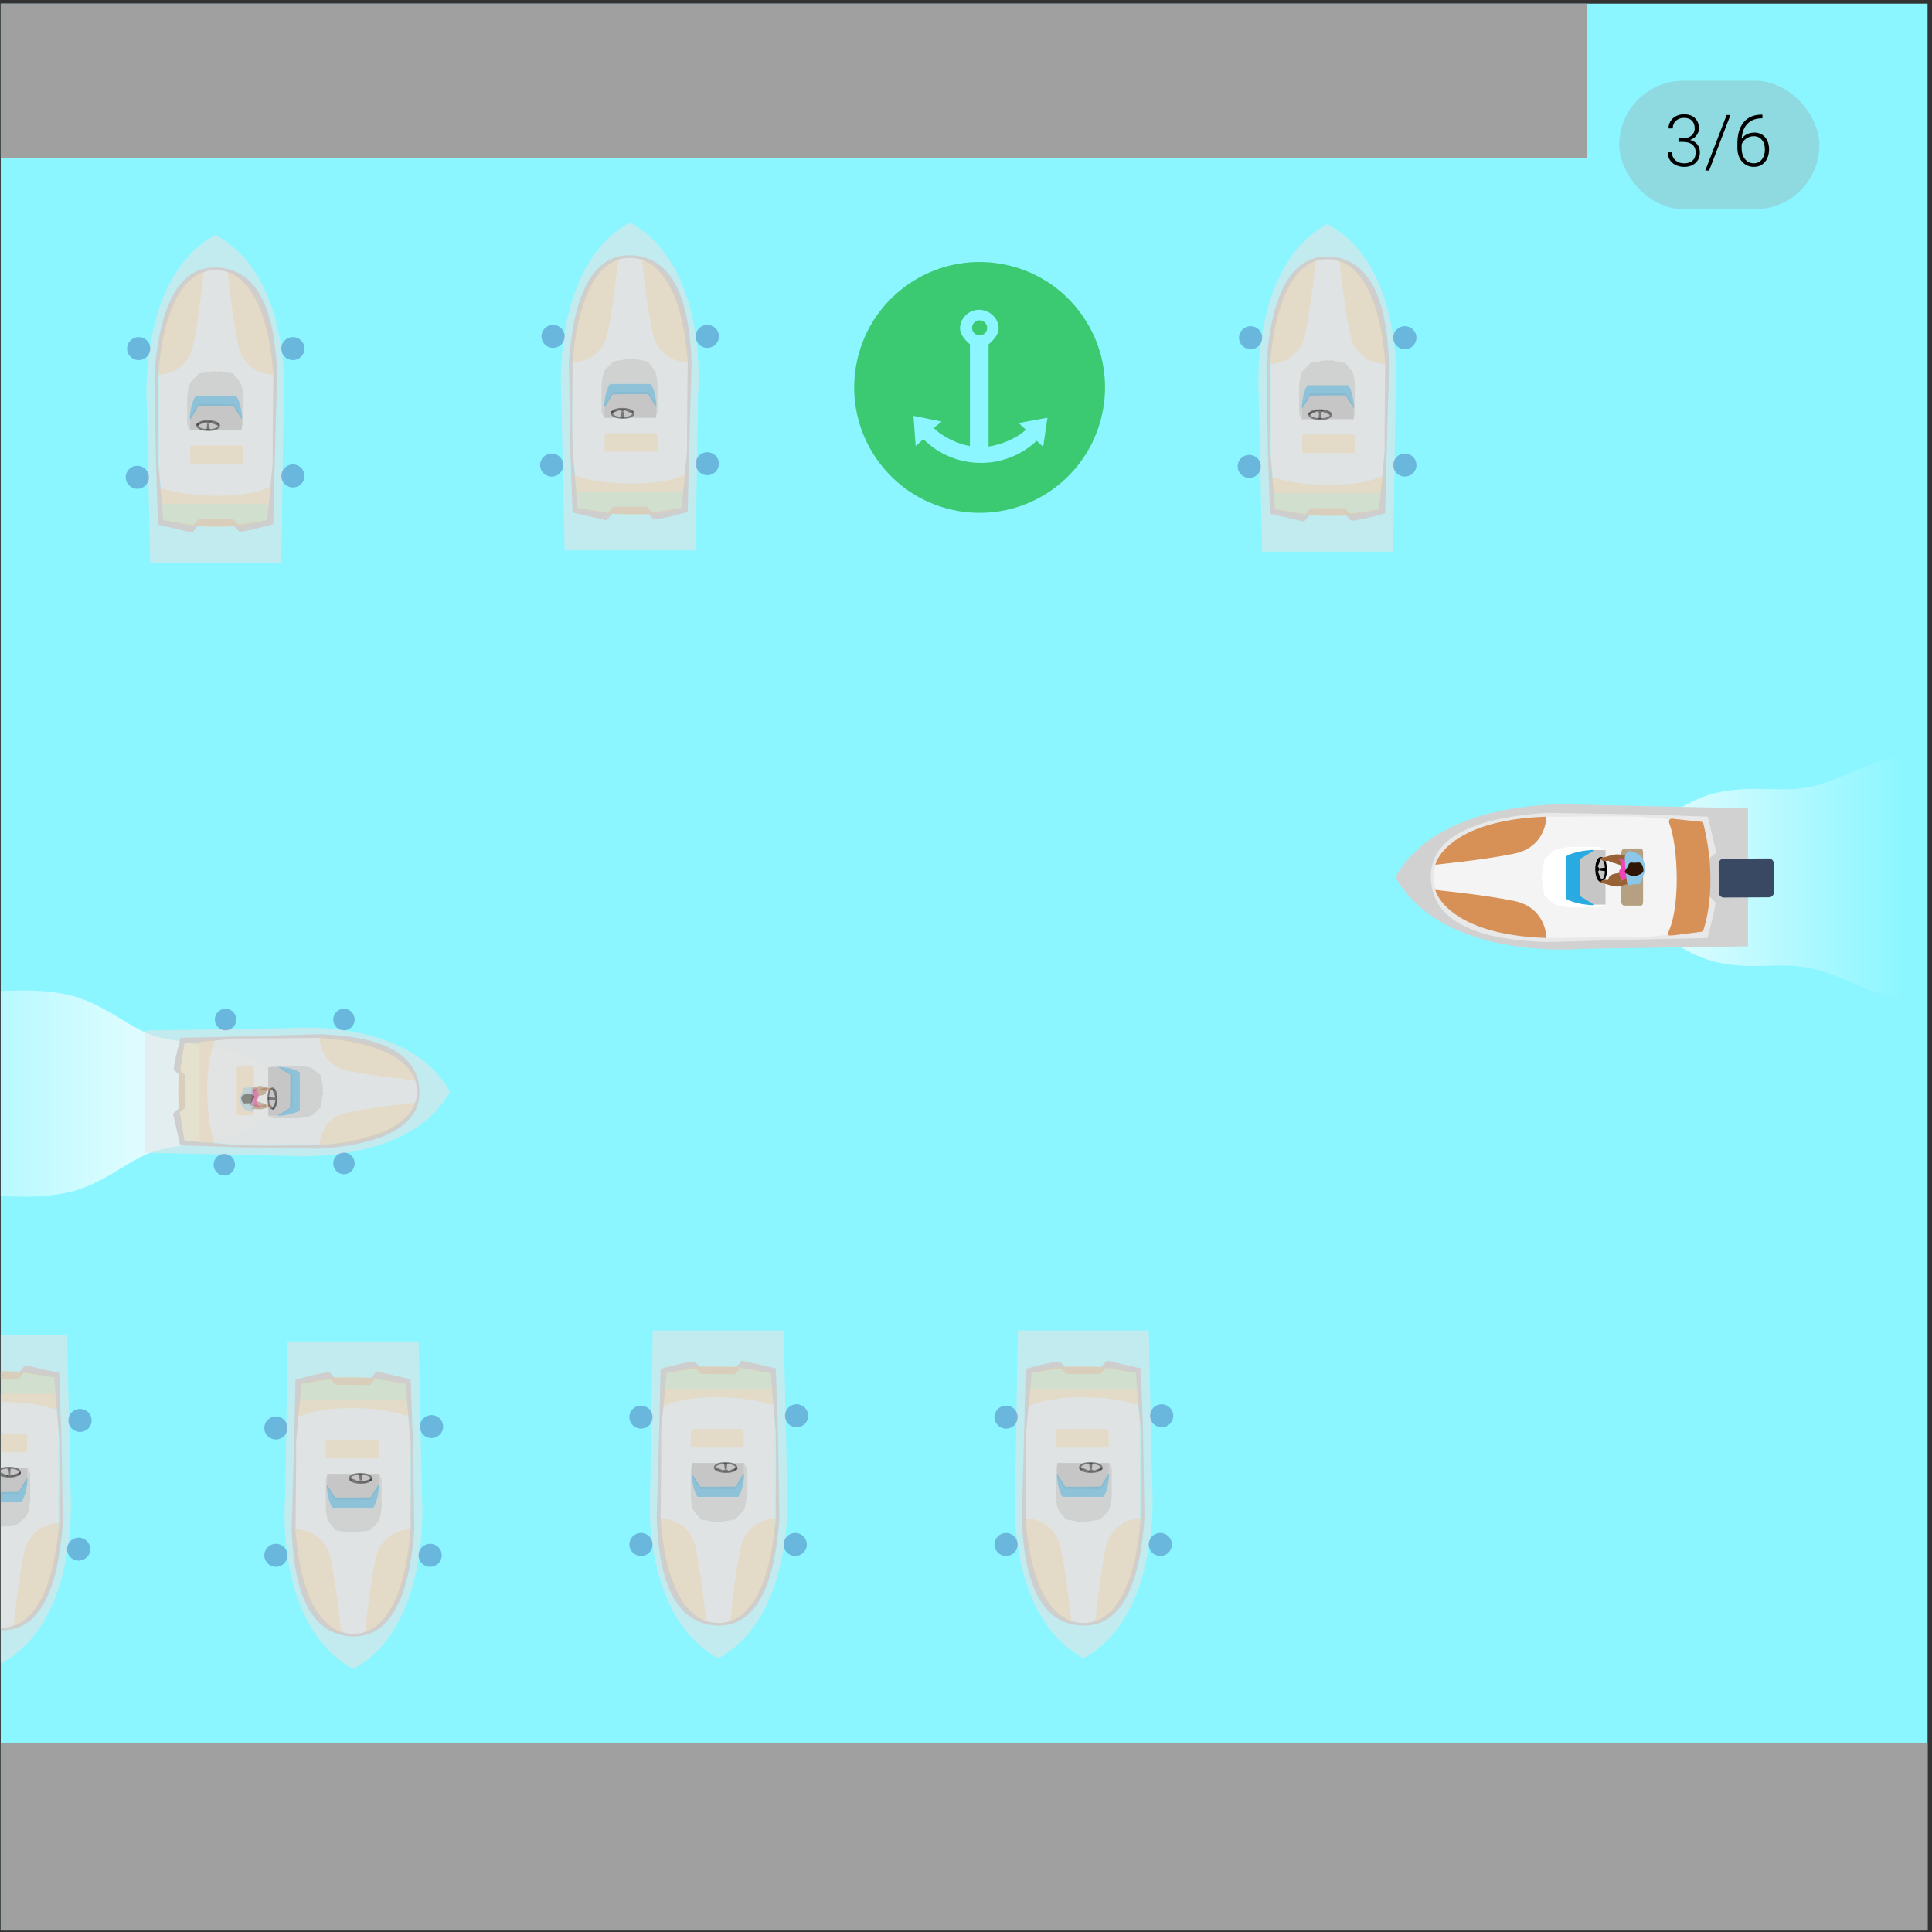<svg width="376" height="376" viewBox="0 0 376 376" fill="none" xmlns="http://www.w3.org/2000/svg">
<rect x="0" y="0" width="376" height="376" fill="#333333" stroke="none"/>
<g clip-path="url(#clip0)">
<path d="M382.871 -14.76H-10.879V380.396H382.871V-14.76Z" fill="#8BF6FF"/>
<path d="M379.824 339.146H-1.738V392.115H379.824V339.146Z" fill="#A0A0A0"/>
<path d="M308.871 -20.854H-0.158V30.709H308.871V-20.854Z" fill="#A0A0A0"/>
<path opacity="0.7" d="M209.974 60.486C201.739 49.813 186.41 47.838 175.737 56.073C165.064 64.309 163.088 79.637 171.323 90.309C179.558 100.982 194.887 102.958 205.56 94.723C216.233 86.487 218.21 71.159 209.974 60.486ZM203.022 86.96C203.001 86.966 202.168 86.164 201.759 85.783C195.513 91.672 185.741 91.492 179.706 85.46C179.207 85.928 178.229 86.825 178.204 86.817L177.783 80.928L183.277 82.049C183.277 82.049 182.157 82.916 181.743 83.315C183.69 85.239 186.593 86.412 188.766 86.823V67.009C188.041 66.385 186.843 65.224 186.843 63.894C186.843 61.903 188.558 60.29 190.547 60.29C192.537 60.29 194.349 61.903 194.349 63.894C194.349 65.237 193.113 66.407 192.389 67.026V86.899C194.562 86.591 197.62 85.506 199.656 83.634C199.156 83.153 198.247 82.334 198.247 82.334L203.854 81.295L203.022 86.96Z" fill="#1AB737"/>
<path opacity="0.7" d="M190.649 65.28C191.459 65.28 192.116 64.623 192.116 63.813C192.116 63.003 191.459 62.346 190.649 62.346C189.839 62.346 189.182 63.003 189.182 63.813C189.182 64.623 189.839 65.28 190.649 65.28Z" fill="#1AB737"/>
<path opacity="0.8" d="M370.773 146.932C364.163 147.851 357.823 152.076 352.081 153.178C346.339 154.28 341.861 152.81 334.962 154.096C328.064 155.382 323.96 159.976 319.112 161.262C314.265 162.548 305.415 162.955 301.915 165.783C298.414 168.612 299.771 171.278 299.771 171.278C299.771 171.278 299.205 173.57 301.916 175.759C305.416 178.586 314.268 178.994 319.116 180.281C323.963 181.567 328.071 186.159 334.97 187.446C341.869 188.732 346.341 187.261 352.082 188.364C357.824 189.466 364.164 193.691 370.775 194.611L370.773 146.932Z" fill="url(#paint0_linear)"/>
<path d="M340.194 157.315L340.194 184.171L307.725 184.666C307.725 184.666 280.812 187.145 271.574 170.697C280.447 154.791 307.05 156.593 307.05 156.593L340.194 157.315Z" fill="#D1D1D1"/>
<path d="M278.603 170.604C278.603 170.604 278.149 182.234 301.673 182.639C325.198 183.045 327.698 181.44 327.698 181.44L327.698 159.838L320.553 158.827L300.329 158.827C300.328 158.827 279.318 159.526 278.603 170.604Z" fill="#F4F4F4"/>
<path d="M278.458 170.742C278.285 161.755 289.945 158.91 300.96 158.188L319.208 158.485L332.38 158.936L334.025 165.921L332.665 167.048L332.7 174.528C332.7 174.528 333.843 175.474 333.843 175.699C333.843 176.969 332.287 182.549 332.287 182.549C332.287 182.549 323.344 182.749 319.32 182.841C319.183 182.844 301.186 183.355 300.959 183.347C289.967 182.965 278.647 180.515 278.458 170.742ZM318.933 182.435C319.231 182.481 331.418 181.287 331.418 181.287C331.418 181.287 332.296 176.618 332.296 175.421C332.296 175.207 331.204 174.315 331.204 174.315L331.17 167.253L332.471 166.189L331.419 159.973L318.948 158.937C308.124 158.787 307.972 158.997 300.959 158.937C290.214 159.759 278.8 162.993 279.006 170.863C279.212 178.684 290.338 181.854 300.959 182.55C301.372 182.544 318.751 182.345 318.933 182.435Z" fill="#E8E8E8"/>
<path d="M300.14 170.838L300.03 170.843L300.571 167.26L302.092 165.799C302.686 164.987 305.682 164.831 305.682 164.831L311.239 164.831L312.452 165.398L311.742 169.4L309.45 170.862L307.547 170.838L300.14 170.838Z" fill="white"/>
<path d="M300.141 170.765L300.03 170.843L300.571 174.218L302.092 175.652C302.686 176.463 305.682 176.592 305.682 176.592L311.239 176.592L312.452 176.08L311.742 172.106L309.45 170.693L307.545 170.761L300.141 170.765Z" fill="white"/>
<path d="M309.818 176.06C309.646 176.047 307.115 174.46 307.115 174.46L307.038 167.243L309.649 165.434L310.015 165.434L310.198 165.434L310.381 165.434L312.456 165.434L312.456 176.06C312.456 176.06 309.99 176.07 309.818 176.06Z" fill="#C6C6C6"/>
<path d="M344.261 174.629C344.802 174.626 345.239 174.192 345.236 173.658L345.205 168.037C345.202 167.504 344.761 167.074 344.219 167.076L335.455 167.122C334.914 167.125 334.477 167.56 334.48 168.094L334.511 173.714C334.514 174.247 334.955 174.677 335.496 174.675L344.261 174.629Z" fill="#394963"/>
<path d="M304.836 174.948L304.836 171.306L304.836 169.916L304.836 166.634C304.836 166.634 306.326 165.583 310.021 165.411C310.043 165.41 310.06 165.598 310.06 165.598C309.377 166.077 307.543 167.145 307.543 167.145L307.526 170.612L307.549 174.437C307.549 174.437 309.39 175.506 310.073 175.983C310.073 175.983 310.041 176.172 310.02 176.171C306.327 175.999 304.836 174.948 304.836 174.948Z" fill="#29ABE2"/>
<path d="M311.588 166.8C313.075 166.8 313.182 171.626 311.575 171.626C310.162 171.627 310.029 166.8 311.588 166.8ZM311.571 167.22C310.508 167.22 310.6 171.206 311.561 171.206C312.658 171.207 312.585 167.22 311.571 167.22Z" fill="black"/>
<path d="M310.758 168.608C310.758 168.608 311.221 168.62 311.216 169.166C311.21 169.712 310.799 169.638 310.758 169.65C310.718 169.662 310.758 168.608 310.758 168.608Z" fill="black"/>
<path d="M311.238 168.991L312.456 168.851L312.456 169.572L311.238 169.379L311.238 168.991Z" fill="black"/>
<path d="M310.895 169.48C310.895 169.492 311.672 171.243 311.672 171.243L311.216 171.311L310.677 169.537L310.895 169.48Z" fill="black"/>
<path d="M310.895 168.749C310.895 168.738 311.672 166.936 311.672 166.936L311.216 166.936L310.677 168.643L310.895 168.749Z" fill="black"/>
<path d="M300.96 182.549C300.96 182.549 301.005 176.646 294.648 175.338C288.291 174.032 279.556 173.266 279.373 173.176C279.19 173.087 281.385 181.918 300.96 182.549Z" fill="#D79056"/>
<path d="M300.96 158.937C300.96 158.937 301.005 164.84 294.648 166.147C288.291 167.454 279.556 168.22 279.373 168.31C279.19 168.4 281.385 159.567 300.96 158.937Z" fill="#D79056"/>
<path d="M325.886 159.387C325.886 159.387 324.412 158.955 324.925 160.377C326.617 165.064 326.983 176.105 324.834 181.061C324.383 182.099 324.65 182.084 325.36 182.052C325.894 182.029 331.42 181.286 331.42 181.286C331.42 181.286 334.712 172.814 331.42 159.972L325.886 159.387Z" fill="#D79056"/>
<path d="M319.342 176.245C319.647 176.245 319.773 175.926 319.773 175.508L319.773 166.001C319.773 165.585 319.647 165.133 319.342 165.133L316.124 165.133C315.818 165.133 315.506 165.585 315.506 166.001L315.506 175.508C315.506 175.926 315.819 176.245 316.124 176.245L319.342 176.245Z" fill="#B5A081"/>
<path d="M313.3 167.065C313.3 167.065 312.628 167.597 313.697 167.846C314.765 168.094 315.836 168.578 315.836 168.578C315.836 168.578 315.502 169.71 315.188 169.865C314.875 170.019 313.44 169.89 313.081 170.871C312.72 171.854 312.494 172.297 314.001 171.878C315.507 171.459 316.57 171.306 316.57 171.306L317.492 167.222L313.535 167.065" fill="#996234"/>
<path d="M317.287 167.58C317.287 167.58 314.847 166.092 314.929 166.887C315.012 167.681 315.53 167.269 315.584 168.277C315.637 169.285 314.796 169.148 315.226 170.386C315.656 171.624 315.452 172.086 316.135 171.878C316.819 171.671 317.287 171.623 317.287 171.623L317.287 167.58Z" fill="#EF45B7"/>
<path d="M317.113 166.398C317.113 166.398 315.326 166.33 314.865 166.283C314.001 166.195 312.209 166.918 311.88 166.918C311.553 166.918 311.21 166.97 311.696 167.397C312.181 167.823 313.812 167.404 314.628 167.222C315.443 167.04 316.437 167.562 316.7 167.581C316.963 167.601 316.585 167.066 316.585 167.066L317.113 166.398Z" fill="#996234"/>
<path d="M317.225 171.927C317.225 171.927 315.326 172.48 314.864 172.526C314 172.615 312.208 171.89 311.879 171.89C311.551 171.89 311.209 171.839 311.694 171.412C312.18 170.985 313.81 171.405 314.627 171.586C315.441 171.768 316.354 170.892 316.616 170.871C316.879 170.852 316.583 171.742 316.583 171.742L317.225 171.927Z" fill="#996234"/>
<path d="M317.112 165.617C317.112 165.617 319.323 165.948 319.771 167.295C320.219 168.644 320.374 169.11 319.843 170.321C319.311 171.532 319.605 172.174 318.495 172.082C317.386 171.991 316.811 172.722 316.638 171.674C316.45 170.544 316.24 167.505 316.215 167.295C316.061 166.007 317.112 165.617 317.112 165.617Z" fill="#8BC7E8"/>
<path d="M319.771 168.906C319.771 168.906 319.649 167.683 318.625 167.865C317.6 168.049 317.226 167.512 316.906 168.376C316.586 169.241 315.73 169.671 316.586 170.051C317.441 170.433 317.895 170.708 318.496 170.433C319.098 170.157 319.245 170.216 319.626 169.865C320.006 169.516 319.771 168.906 319.771 168.906Z" fill="#301705"/>
<path d="M29.233 109.49L54.729 109.49L55.2 79.286C55.2 79.286 57.553 54.27 41.938 45.693C26.837 53.93 28.549 78.675 28.549 78.675L29.233 109.49Z" fill="#E5E5E5" fill-opacity="0.6"/>
<path d="M42.008 52.189C42.008 52.189 52.969 51.93 53.354 73.769C53.739 95.609 52.136 98.093 52.136 98.093L31.628 98.093L30.985 91.133L30.985 72.358C30.985 72.358 31.49 52.853 42.008 52.189Z" fill="#E2E2E2" fill-opacity="0.9"/>
<path d="M41.981 52.054C33.45 51.894 30.748 62.719 30.063 72.944L30.345 89.885L30.773 102.113L37.403 103.641L38.473 102.379L45.574 102.41C45.574 102.41 46.472 103.472 46.686 103.472C47.891 103.472 53.19 102.028 53.19 102.028C53.19 102.028 53.379 93.726 53.467 89.99C53.47 89.863 53.955 73.155 53.947 72.945C53.585 62.739 51.258 52.23 41.981 52.054ZM53.082 89.63C53.125 89.906 51.991 101.221 51.991 101.221C51.991 101.221 47.56 102.036 46.422 102.036C46.22 102.036 45.372 101.021 45.372 101.021L38.668 100.991L37.659 102.198L31.757 101.221L30.773 89.644C30.631 79.596 30.829 79.455 30.773 72.944C31.552 62.969 34.624 52.372 42.096 52.564C49.52 52.754 52.529 63.084 53.19 72.944C53.184 73.326 52.996 89.46 53.082 89.63Z" fill="#CECECE"/>
<path d="M46.503 74.112L45.373 72.7L42.467 72.197L42.467 72.3L42.003 72.3L41.96 72.3L41.863 72.3L41.863 72.197L38.714 72.7L37.333 74.112C36.563 74.664 36.424 77.445 36.424 77.445L36.424 82.604L36.935 83.729L40.719 83.071L41.982 81.078L43.243 83.071L46.909 83.729L47.302 82.604L47.302 77.445C47.302 77.445 47.273 74.664 46.503 74.112Z" fill="#BABABA" fill-opacity="0.4"/>
<path d="M47.029 81.208C47.018 81.049 45.51 78.679 45.51 78.679L38.702 78.599L37.028 81.012L37.028 81.351L37.028 81.521L37.028 81.691L37.028 83.697L47.029 83.697C47.029 83.697 47.039 81.367 47.029 81.208Z" fill="#C6C6C6"/>
<path d="M45.973 77.099L42.516 77.099L41.196 77.099L38.081 77.099C38.081 77.099 37.082 78.205 36.919 81.635C36.918 81.655 37.098 81.532 37.098 81.532C37.552 80.898 38.566 79.126 38.566 79.126L41.856 79.076L45.488 79.08C45.488 79.08 46.502 80.781 46.957 81.414C46.957 81.414 47.136 81.658 47.135 81.639C46.973 78.209 45.973 77.099 45.973 77.099Z" fill="#29ABE2" fill-opacity="0.4"/>
<path d="M38.237 82.811C38.237 84.191 42.82 84.291 42.82 82.798C42.82 81.487 38.237 81.364 38.237 82.811ZM38.637 82.796C38.637 81.809 42.422 81.893 42.422 82.787C42.422 83.804 38.637 83.737 38.637 82.796Z" fill="black" fill-opacity="0.4"/>
<path d="M39.954 82.04C39.954 82.04 39.965 82.469 40.484 82.464C41.002 82.46 40.933 82.078 40.944 82.04C40.955 82.003 39.954 82.04 39.954 82.04Z" fill="black" fill-opacity="0.4"/>
<path d="M40.318 82.497L40.185 83.697L40.868 83.697L40.687 82.497L40.318 82.497Z" fill="black" fill-opacity="0.4"/>
<path d="M40.784 82.168C40.795 82.168 42.458 82.89 42.458 82.89L42.522 82.465L40.837 81.967L40.784 82.168Z" fill="black" fill-opacity="0.4"/>
<path d="M40.024 82.168C40.013 82.168 38.237 82.89 38.237 82.89L38.237 82.465L39.889 81.967L40.024 82.168Z" fill="black" fill-opacity="0.4"/>
<path d="M53.19 72.944C53.19 72.944 47.586 72.986 46.346 67.085C45.105 61.183 44.377 53.073 44.292 52.904C44.206 52.734 52.591 54.772 53.19 72.944Z" fill="#E8CDA0" fill-opacity="0.4"/>
<path d="M30.773 72.944C30.773 72.944 36.377 72.986 37.617 67.085C38.857 61.183 39.585 53.073 39.67 52.904C39.755 52.734 31.372 54.772 30.773 72.944Z" fill="#E8CDA0" fill-opacity="0.4"/>
<path d="M31.2 96.083C31.2 96.083 30.79 94.715 32.141 95.192C36.59 96.762 47.071 97.102 51.777 95.107C52.763 94.689 52.747 94.936 52.718 95.596C52.696 96.09 51.99 101.22 51.99 101.22C51.99 101.22 43.948 104.277 31.756 101.22L31.2 96.083Z" fill="#E8CDA0" fill-opacity="0.4"/>
<path d="M47.302 90.009C47.302 90.293 46.901 90.295 46.506 90.295L37.48 90.295C37.084 90.295 37.028 90.293 37.028 90.009L37.028 87.021C37.028 86.739 37.084 86.696 37.48 86.696L46.506 86.696C46.902 86.696 47.302 86.74 47.302 87.021L47.302 90.009Z" fill="#E8CDA0" fill-opacity="0.4"/>
<path d="M24.729 67.844C24.729 69.082 25.74 70.085 26.987 70.085C28.234 70.085 29.245 69.082 29.245 67.844C29.245 66.607 28.234 65.603 26.987 65.603C25.74 65.603 24.729 66.607 24.729 67.844Z" fill="#3B59AD" fill-opacity="0.4"/>
<path d="M54.747 67.844C54.747 69.082 55.758 70.085 57.005 70.085C58.252 70.085 59.263 69.082 59.263 67.844C59.263 66.607 58.252 65.603 57.005 65.603C55.758 65.603 54.747 66.607 54.747 67.844Z" fill="#3B59AD" fill-opacity="0.4"/>
<path d="M54.747 92.629C54.747 93.866 55.758 94.87 57.005 94.87C58.252 94.87 59.263 93.866 59.263 92.629C59.263 91.391 58.252 90.388 57.005 90.388C55.758 90.388 54.747 91.391 54.747 92.629Z" fill="#3B59AD" fill-opacity="0.4"/>
<path d="M24.463 92.892C24.463 94.13 25.474 95.133 26.721 95.133C27.968 95.133 28.979 94.13 28.979 92.892C28.979 91.655 27.968 90.651 26.721 90.651C25.474 90.651 24.463 91.655 24.463 92.892Z" fill="#3B59AD" fill-opacity="0.4"/>
<path d="M109.882 107.11L135.379 107.11L135.849 76.906C135.849 76.906 138.202 51.89 122.588 43.313C107.487 51.55 109.198 76.295 109.198 76.295L109.882 107.11Z" fill="#E5E5E5" fill-opacity="0.6"/>
<path d="M122.657 49.809C122.657 49.809 133.618 49.55 134.003 71.389C134.388 93.229 132.785 95.713 132.785 95.713L112.278 95.713L111.634 88.753L111.634 69.978C111.634 69.978 112.14 50.473 122.657 49.809Z" fill="#E2E2E2" fill-opacity="0.9"/>
<path d="M122.631 49.675C114.099 49.514 111.397 60.34 110.712 70.564L110.994 87.505L111.422 99.733L118.053 101.261L119.122 99.999L126.224 100.03C126.224 100.03 127.122 101.092 127.336 101.092C128.541 101.092 133.839 99.648 133.839 99.648C133.839 99.648 134.028 91.346 134.117 87.61C134.12 87.483 134.604 70.775 134.597 70.565C134.234 60.359 131.908 49.85 122.631 49.675ZM133.732 87.25C133.774 87.526 132.641 98.841 132.641 98.841C132.641 98.841 128.209 99.656 127.072 99.656C126.869 99.656 126.021 98.641 126.021 98.641L119.318 98.611L118.308 99.818L112.407 98.841L111.423 87.264C111.28 77.216 111.478 77.075 111.423 70.564C112.202 60.589 115.273 49.992 122.745 50.184C130.17 50.374 133.178 60.704 133.839 70.564C133.834 70.946 133.646 87.08 133.732 87.25Z" fill="#CECECE"/>
<path d="M127.152 71.732L126.022 70.32L123.117 69.817L123.117 69.921L122.652 69.921L122.609 69.921L122.512 69.921L122.512 69.817L119.363 70.32L117.983 71.732C117.213 72.284 117.073 75.065 117.073 75.065L117.073 80.224L117.584 81.349L121.369 80.691L122.631 78.698L123.892 80.691L127.559 81.349L127.952 80.224L127.952 75.065C127.952 75.065 127.922 72.284 127.152 71.732Z" fill="#BABABA" fill-opacity="0.4"/>
<path d="M127.679 78.828C127.668 78.669 126.16 76.299 126.16 76.299L119.352 76.219L117.677 78.632L117.677 78.971L117.677 79.141L117.677 79.311L117.677 81.317L127.678 81.317C127.679 81.317 127.689 78.987 127.679 78.828Z" fill="#C6C6C6"/>
<path d="M126.622 74.719L123.165 74.719L121.846 74.719L118.73 74.719C118.73 74.719 117.731 75.825 117.568 79.255C117.568 79.275 117.747 79.152 117.747 79.152C118.201 78.519 119.215 76.746 119.215 76.746L122.506 76.696L126.138 76.7C126.138 76.7 127.152 78.401 127.606 79.034C127.606 79.034 127.785 79.278 127.785 79.259C127.622 75.829 126.622 74.719 126.622 74.719Z" fill="#29ABE2" fill-opacity="0.4"/>
<path d="M118.887 80.431C118.887 81.811 123.469 81.911 123.469 80.418C123.469 79.107 118.887 78.984 118.887 80.431ZM119.286 80.416C119.286 79.43 123.072 79.513 123.072 80.407C123.071 81.424 119.286 81.357 119.286 80.416Z" fill="black" fill-opacity="0.4"/>
<path d="M120.604 79.66C120.604 79.66 120.615 80.089 121.133 80.085C121.652 80.08 121.582 79.698 121.593 79.66C121.604 79.623 120.604 79.66 120.604 79.66Z" fill="black" fill-opacity="0.4"/>
<path d="M120.968 80.117L120.834 81.317L121.518 81.317L121.336 80.117L120.968 80.117Z" fill="black" fill-opacity="0.4"/>
<path d="M121.433 79.788C121.444 79.788 123.107 80.51 123.107 80.51L123.171 80.085L121.486 79.587L121.433 79.788Z" fill="black" fill-opacity="0.4"/>
<path d="M120.673 79.788C120.662 79.788 118.886 80.51 118.886 80.51L118.886 80.085L120.539 79.587L120.673 79.788Z" fill="black" fill-opacity="0.4"/>
<path d="M133.839 70.564C133.839 70.564 128.236 70.606 126.995 64.705C125.754 58.803 125.026 50.694 124.941 50.524C124.855 50.354 133.24 52.392 133.839 70.564Z" fill="#E8CDA0" fill-opacity="0.4"/>
<path d="M111.422 70.564C111.422 70.564 117.026 70.606 118.267 64.705C119.507 58.803 120.234 50.694 120.32 50.524C120.405 50.354 112.021 52.392 111.422 70.564Z" fill="#E8CDA0" fill-opacity="0.4"/>
<path d="M111.849 93.703C111.849 93.703 111.439 92.335 112.791 92.812C117.239 94.382 127.72 94.722 132.427 92.727C133.412 92.309 133.397 92.556 133.368 93.216C133.345 93.71 132.64 98.84 132.64 98.84C132.64 98.84 124.598 101.897 112.406 98.84L111.849 93.703Z" fill="#E8CDA0" fill-opacity="0.4"/>
<path d="M127.952 87.629C127.952 87.913 127.55 87.915 127.155 87.915L118.129 87.915C117.733 87.915 117.677 87.914 117.677 87.629L117.677 84.641C117.677 84.359 117.733 84.316 118.129 84.316L127.155 84.316C127.551 84.316 127.952 84.36 127.952 84.641L127.952 87.629Z" fill="#E8CDA0" fill-opacity="0.4"/>
<path d="M105.378 65.465C105.378 66.702 106.389 67.706 107.636 67.706C108.883 67.706 109.894 66.702 109.894 65.465C109.894 64.227 108.883 63.224 107.636 63.224C106.389 63.224 105.378 64.227 105.378 65.465Z" fill="#3B59AD" fill-opacity="0.4"/>
<path d="M135.397 65.465C135.397 66.702 136.408 67.706 137.655 67.706C138.902 67.706 139.913 66.702 139.913 65.465C139.913 64.227 138.902 63.224 137.655 63.224C136.408 63.224 135.397 64.227 135.397 65.465Z" fill="#3B59AD" fill-opacity="0.4"/>
<path d="M135.397 90.249C135.397 91.486 136.408 92.49 137.655 92.49C138.902 92.49 139.913 91.486 139.913 90.249C139.913 89.011 138.902 88.008 137.655 88.008C136.408 88.008 135.397 89.011 135.397 90.249Z" fill="#3B59AD" fill-opacity="0.4"/>
<path d="M105.113 90.512C105.113 91.75 106.123 92.753 107.371 92.753C108.618 92.753 109.628 91.75 109.628 90.512C109.628 89.275 108.618 88.272 107.371 88.272C106.123 88.272 105.113 89.275 105.113 90.512Z" fill="#3B59AD" fill-opacity="0.4"/>
<path d="M223.57 258.938L198.074 258.938L197.603 289.142C197.603 289.142 195.25 314.157 210.864 322.734C225.966 314.498 224.254 289.753 224.254 289.753L223.57 258.938Z" fill="#E5E5E5" fill-opacity="0.6"/>
<path d="M210.795 316.239C210.795 316.239 199.834 316.498 199.449 294.659C199.064 272.819 200.667 270.335 200.667 270.335L221.175 270.335L221.818 277.295L221.818 296.07C221.818 296.07 221.312 315.575 210.795 316.239Z" fill="#E2E2E2" fill-opacity="0.9"/>
<path d="M210.821 316.373C219.353 316.534 222.055 305.708 222.74 295.484L222.458 278.543L222.03 266.315L215.399 264.786L214.33 266.049L207.228 266.018C207.228 266.018 206.33 264.956 206.116 264.956C204.911 264.956 199.613 266.399 199.613 266.399C199.613 266.399 199.424 274.702 199.335 278.438C199.332 278.565 198.848 295.273 198.856 295.483C199.218 305.689 201.544 316.198 210.821 316.373ZM199.72 278.798C199.678 278.522 200.811 267.207 200.811 267.207C200.811 267.207 205.243 266.392 206.381 266.392C206.583 266.392 207.431 267.406 207.431 267.406L214.135 267.437L215.144 266.23L221.045 267.207L222.029 278.783C222.172 288.832 221.974 288.973 222.029 295.484C221.25 305.459 218.179 316.055 210.707 315.864C203.283 315.674 200.274 305.344 199.613 295.484C199.618 295.102 199.806 278.967 199.72 278.798Z" fill="#CECECE"/>
<path d="M206.3 294.316L207.43 295.728L210.335 296.23L210.335 296.127L210.8 296.127L210.843 296.127L210.94 296.127L210.94 296.23L214.089 295.728L215.47 294.316C216.239 293.763 216.379 290.983 216.379 290.983L216.379 285.824L215.868 284.699L212.083 285.357L210.821 287.35L209.56 285.357L205.893 284.699L205.5 285.824L205.5 290.983C205.5 290.983 205.53 293.764 206.3 294.316Z" fill="#BABABA" fill-opacity="0.4"/>
<path d="M205.774 287.22C205.784 287.379 207.292 289.749 207.292 289.749L214.101 289.829L215.775 287.416L215.775 287.076L215.775 286.907L215.775 286.737L215.775 284.731L205.774 284.731C205.774 284.731 205.763 287.061 205.774 287.22Z" fill="#C6C6C6"/>
<path d="M206.83 291.329L210.287 291.329L211.607 291.329L214.722 291.329C214.722 291.329 215.721 290.223 215.884 286.793C215.884 286.773 215.705 286.896 215.705 286.896C215.251 287.529 214.237 289.302 214.237 289.302L210.947 289.351L207.314 289.348C207.314 289.348 206.3 287.647 205.846 287.013C205.846 287.013 205.667 286.77 205.667 286.789C205.83 290.219 206.83 291.329 206.83 291.329Z" fill="#29ABE2" fill-opacity="0.4"/>
<path d="M214.565 285.617C214.565 284.237 209.983 284.137 209.983 285.63C209.983 286.941 214.565 287.064 214.565 285.617ZM214.166 285.632C214.166 286.618 210.381 286.534 210.381 285.641C210.381 284.624 214.166 284.691 214.166 285.632Z" fill="black" fill-opacity="0.4"/>
<path d="M212.848 286.388C212.848 286.388 212.837 285.959 212.319 285.963C211.8 285.968 211.87 286.35 211.859 286.388C211.848 286.425 212.848 286.388 212.848 286.388Z" fill="black" fill-opacity="0.4"/>
<path d="M212.485 285.931L212.618 284.731L211.935 284.731L212.116 285.931L212.485 285.931Z" fill="black" fill-opacity="0.4"/>
<path d="M212.019 286.26C212.008 286.26 210.345 285.538 210.345 285.538L210.281 285.962L211.966 286.461L212.019 286.26Z" fill="black" fill-opacity="0.4"/>
<path d="M212.779 286.26C212.79 286.26 214.566 285.538 214.566 285.538L214.566 285.962L212.914 286.461L212.779 286.26Z" fill="black" fill-opacity="0.4"/>
<path d="M199.613 295.484C199.613 295.484 205.216 295.442 206.457 301.343C207.698 307.245 208.426 315.354 208.511 315.524C208.597 315.694 200.212 313.656 199.613 295.484Z" fill="#E8CDA0" fill-opacity="0.4"/>
<path d="M222.03 295.484C222.03 295.484 216.426 295.442 215.186 301.343C213.945 307.245 213.218 315.354 213.132 315.524C213.047 315.694 221.431 313.656 222.03 295.484Z" fill="#E8CDA0" fill-opacity="0.4"/>
<path d="M221.603 272.345C221.603 272.345 222.013 273.713 220.661 273.236C216.213 271.666 205.732 271.325 201.026 273.321C200.04 273.739 200.056 273.492 200.085 272.832C200.107 272.338 200.812 267.208 200.812 267.208C200.812 267.208 208.855 264.15 221.046 267.208L221.603 272.345Z" fill="#E8CDA0" fill-opacity="0.4"/>
<path d="M205.5 278.419C205.5 278.135 205.902 278.132 206.297 278.132L215.323 278.132C215.719 278.132 215.775 278.134 215.775 278.419L215.775 281.406C215.775 281.689 215.719 281.731 215.323 281.731L206.297 281.731C205.901 281.731 205.5 281.688 205.5 281.406L205.5 278.419Z" fill="#E8CDA0" fill-opacity="0.4"/>
<path d="M228.074 300.583C228.074 299.346 227.063 298.342 225.816 298.342C224.569 298.342 223.558 299.346 223.558 300.583C223.558 301.821 224.569 302.824 225.816 302.824C227.063 302.824 228.074 301.821 228.074 300.583Z" fill="#3B59AD" fill-opacity="0.4"/>
<path d="M198.055 300.583C198.055 299.346 197.044 298.342 195.797 298.342C194.55 298.342 193.54 299.346 193.54 300.583C193.54 301.821 194.55 302.824 195.797 302.824C197.044 302.824 198.055 301.821 198.055 300.583Z" fill="#3B59AD" fill-opacity="0.4"/>
<path d="M198.055 275.799C198.055 274.561 197.044 273.558 195.797 273.558C194.55 273.558 193.54 274.561 193.54 275.799C193.54 277.037 194.55 278.04 195.797 278.04C197.044 278.04 198.055 277.037 198.055 275.799Z" fill="#3B59AD" fill-opacity="0.4"/>
<path d="M228.34 275.535C228.34 274.298 227.329 273.294 226.082 273.294C224.835 273.294 223.824 274.298 223.824 275.535C223.824 276.773 224.835 277.776 226.082 277.776C227.329 277.776 228.34 276.773 228.34 275.535Z" fill="#3B59AD" fill-opacity="0.4"/>
<path d="M152.519 258.938L127.023 258.938L126.552 289.142C126.552 289.142 124.199 314.157 139.814 322.734C154.915 314.498 153.203 289.753 153.203 289.753L152.519 258.938Z" fill="#E5E5E5" fill-opacity="0.6"/>
<path d="M139.744 316.239C139.744 316.239 128.783 316.498 128.398 294.659C128.013 272.819 129.616 270.335 129.616 270.335L150.124 270.335L150.767 277.295L150.767 296.07C150.767 296.07 150.262 315.575 139.744 316.239Z" fill="#E2E2E2" fill-opacity="0.9"/>
<path d="M139.771 316.373C148.302 316.534 151.004 305.708 151.689 295.484L151.407 278.543L150.979 266.315L144.349 264.786L143.279 266.049L136.178 266.018C136.178 266.018 135.28 264.956 135.066 264.956C133.861 264.956 128.562 266.399 128.562 266.399C128.562 266.399 128.373 274.702 128.285 278.438C128.282 278.565 127.797 295.273 127.805 295.483C128.167 305.689 130.494 316.198 139.771 316.373ZM128.67 278.798C128.627 278.522 129.761 267.207 129.761 267.207C129.761 267.207 134.192 266.392 135.33 266.392C135.532 266.392 136.38 267.406 136.38 267.406L143.084 267.437L144.093 266.23L149.995 267.207L150.979 278.783C151.121 288.832 150.923 288.973 150.979 295.484C150.2 305.459 147.128 316.055 139.656 315.864C132.232 315.674 129.223 305.344 128.562 295.484C128.567 295.102 128.755 278.967 128.67 278.798Z" fill="#CECECE"/>
<path d="M135.249 294.316L136.379 295.728L139.285 296.23L139.285 296.127L139.749 296.127L139.792 296.127L139.889 296.127L139.889 296.23L143.038 295.728L144.419 294.316C145.189 293.763 145.328 290.983 145.328 290.983L145.328 285.824L144.817 284.699L141.032 285.357L139.77 287.35L138.509 285.357L134.843 284.699L134.45 285.824L134.45 290.983C134.45 290.983 134.479 293.764 135.249 294.316Z" fill="#BABABA" fill-opacity="0.4"/>
<path d="M134.723 287.22C134.734 287.379 136.242 289.749 136.242 289.749L143.05 289.829L144.724 287.416L144.724 287.076L144.724 286.907L144.724 286.737L144.724 284.731L134.723 284.731C134.723 284.731 134.713 287.061 134.723 287.22Z" fill="#C6C6C6"/>
<path d="M135.779 291.329L139.236 291.329L140.556 291.329L143.671 291.329C143.671 291.329 144.67 290.223 144.833 286.793C144.834 286.773 144.654 286.896 144.654 286.896C144.2 287.529 143.186 289.302 143.186 289.302L139.896 289.351L136.264 289.348C136.264 289.348 135.249 287.647 134.795 287.013C134.795 287.013 134.616 286.77 134.617 286.789C134.779 290.219 135.779 291.329 135.779 291.329Z" fill="#29ABE2" fill-opacity="0.4"/>
<path d="M143.514 285.617C143.514 284.237 138.932 284.137 138.932 285.63C138.932 286.941 143.514 287.064 143.514 285.617ZM143.115 285.632C143.115 286.618 139.33 286.534 139.33 285.641C139.33 284.624 143.115 284.691 143.115 285.632Z" fill="black" fill-opacity="0.4"/>
<path d="M141.798 286.388C141.798 286.388 141.787 285.959 141.268 285.963C140.75 285.968 140.819 286.35 140.808 286.388C140.797 286.425 141.798 286.388 141.798 286.388Z" fill="black" fill-opacity="0.4"/>
<path d="M141.434 285.931L141.567 284.731L140.884 284.731L141.065 285.931L141.434 285.931Z" fill="black" fill-opacity="0.4"/>
<path d="M140.968 286.26C140.957 286.26 139.294 285.538 139.294 285.538L139.23 285.962L140.915 286.461L140.968 286.26Z" fill="black" fill-opacity="0.4"/>
<path d="M141.728 286.26C141.739 286.26 143.515 285.538 143.515 285.538L143.515 285.962L141.863 286.461L141.728 286.26Z" fill="black" fill-opacity="0.4"/>
<path d="M128.562 295.484C128.562 295.484 134.166 295.442 135.406 301.343C136.647 307.245 137.375 315.354 137.46 315.524C137.546 315.694 129.161 313.656 128.562 295.484Z" fill="#E8CDA0" fill-opacity="0.4"/>
<path d="M150.979 295.484C150.979 295.484 145.375 295.442 144.135 301.343C142.895 307.245 142.167 315.354 142.082 315.524C141.996 315.694 150.38 313.656 150.979 295.484Z" fill="#E8CDA0" fill-opacity="0.4"/>
<path d="M150.552 272.345C150.552 272.345 150.962 273.713 149.611 273.236C145.162 271.666 134.681 271.325 129.975 273.321C128.989 273.739 129.005 273.492 129.034 272.832C129.056 272.338 129.761 267.208 129.761 267.208C129.761 267.208 137.804 264.15 149.996 267.208L150.552 272.345Z" fill="#E8CDA0" fill-opacity="0.4"/>
<path d="M134.45 278.419C134.45 278.135 134.851 278.132 135.246 278.132L144.272 278.132C144.668 278.132 144.724 278.134 144.724 278.419L144.724 281.406C144.724 281.689 144.668 281.731 144.272 281.731L135.246 281.731C134.85 281.731 134.45 281.688 134.45 281.406L134.45 278.419Z" fill="#E8CDA0" fill-opacity="0.4"/>
<path d="M157.023 300.583C157.023 299.346 156.012 298.342 154.765 298.342C153.518 298.342 152.507 299.346 152.507 300.583C152.507 301.821 153.518 302.824 154.765 302.824C156.012 302.824 157.023 301.821 157.023 300.583Z" fill="#3B59AD" fill-opacity="0.4"/>
<path d="M127.005 300.583C127.005 299.346 125.994 298.342 124.747 298.342C123.5 298.342 122.489 299.346 122.489 300.583C122.489 301.821 123.5 302.824 124.747 302.824C125.994 302.824 127.005 301.821 127.005 300.583Z" fill="#3B59AD" fill-opacity="0.4"/>
<path d="M127.005 275.799C127.005 274.561 125.994 273.558 124.747 273.558C123.5 273.558 122.489 274.561 122.489 275.799C122.489 277.037 123.5 278.04 124.747 278.04C125.994 278.04 127.005 277.037 127.005 275.799Z" fill="#3B59AD" fill-opacity="0.4"/>
<path d="M157.289 275.535C157.289 274.298 156.278 273.294 155.031 273.294C153.784 273.294 152.773 274.298 152.773 275.535C152.773 276.773 153.784 277.776 155.031 277.776C156.278 277.776 157.289 276.773 157.289 275.535Z" fill="#3B59AD" fill-opacity="0.4"/>
<path d="M13.063 259.842L-12.434 259.842L-12.905 290.046C-12.905 290.046 -15.257 315.062 0.357 323.639C15.458 315.402 13.747 290.657 13.747 290.657L13.063 259.842Z" fill="#E5E5E5" fill-opacity="0.6"/>
<path d="M0.288 317.143C0.288 317.143 -10.674 317.402 -11.059 295.563C-11.444 273.723 -9.84 271.239 -9.84 271.239L10.667 271.239L11.311 278.199L11.311 296.974C11.311 296.974 10.805 316.479 0.288 317.143Z" fill="#E2E2E2" fill-opacity="0.9"/>
<path d="M0.314 317.278C8.846 317.438 11.547 306.613 12.233 296.388L11.95 279.447L11.523 267.219L4.892 265.691L3.822 266.953L-3.279 266.922C-3.279 266.922 -4.177 265.86 -4.391 265.86C-5.596 265.86 -10.895 267.304 -10.895 267.304C-10.895 267.304 -11.084 275.606 -11.172 279.342C-11.175 279.469 -11.66 296.177 -11.652 296.387C-11.289 306.593 -8.963 317.102 0.314 317.278ZM-10.787 279.702C-10.829 279.426 -9.696 268.111 -9.696 268.111C-9.696 268.111 -5.264 267.296 -4.127 267.296C-3.924 267.296 -3.076 268.311 -3.076 268.311L3.627 268.341L4.636 267.134L10.538 268.111L11.522 279.688C11.665 289.736 11.466 289.877 11.522 296.388C10.743 306.363 7.672 316.96 0.2 316.768C-7.225 316.578 -10.233 306.249 -10.895 296.388C-10.889 296.006 -10.701 279.872 -10.787 279.702Z" fill="#CECECE"/>
<path d="M-4.207 295.22L-3.077 296.632L-0.172 297.135L-0.172 297.032L0.293 297.032L0.336 297.032L0.432 297.032L0.432 297.135L3.582 296.632L4.962 295.22C5.732 294.668 5.872 291.887 5.872 291.887L5.872 286.728L5.36 285.603L1.576 286.261L0.313 288.254L-0.947 286.261L-4.614 285.603L-5.007 286.728L-5.007 291.887C-5.007 291.887 -4.977 294.668 -4.207 295.22Z" fill="#BABABA" fill-opacity="0.4"/>
<path d="M-4.734 288.124C-4.723 288.283 -3.215 290.653 -3.215 290.653L3.593 290.733L5.268 288.32L5.268 287.981L5.268 287.811L5.268 287.641L5.268 285.635L-4.733 285.635C-4.734 285.635 -4.744 287.965 -4.734 288.124Z" fill="#C6C6C6"/>
<path d="M-3.678 292.233L-0.22 292.233L1.099 292.233L4.215 292.233C4.215 292.233 5.214 291.127 5.376 287.698C5.377 287.677 5.197 287.8 5.197 287.8C4.744 288.433 3.729 290.206 3.729 290.206L0.439 290.256L-3.193 290.252C-3.193 290.252 -4.207 288.551 -4.662 287.918C-4.662 287.918 -4.84 287.674 -4.84 287.693C-4.677 291.123 -3.678 292.233 -3.678 292.233Z" fill="#29ABE2" fill-opacity="0.4"/>
<path d="M4.058 286.522C4.058 285.141 -0.524 285.041 -0.524 286.534C-0.524 287.845 4.058 287.968 4.058 286.522ZM3.658 286.536C3.658 287.523 -0.127 287.439 -0.127 286.545C-0.126 285.528 3.658 285.595 3.658 286.536Z" fill="black" fill-opacity="0.4"/>
<path d="M2.341 287.292C2.341 287.292 2.33 286.863 1.812 286.868C1.293 286.872 1.363 287.255 1.352 287.292C1.341 287.329 2.341 287.292 2.341 287.292Z" fill="black" fill-opacity="0.4"/>
<path d="M1.977 286.835L2.111 285.635L1.427 285.635L1.609 286.835L1.977 286.835Z" fill="black" fill-opacity="0.4"/>
<path d="M1.512 287.164C1.501 287.164 -0.162 286.442 -0.162 286.442L-0.227 286.867L1.458 287.365L1.512 287.164Z" fill="black" fill-opacity="0.4"/>
<path d="M2.271 287.164C2.282 287.164 4.059 286.442 4.059 286.442L4.059 286.867L2.406 287.365L2.271 287.164Z" fill="black" fill-opacity="0.4"/>
<path d="M11.523 296.388C11.523 296.388 5.918 296.346 4.678 302.247C3.438 308.149 2.71 316.259 2.625 316.428C2.54 316.598 10.924 314.561 11.523 296.388Z" fill="#E8CDA0" fill-opacity="0.4"/>
<path d="M11.096 273.249C11.096 273.249 11.505 274.617 10.154 274.14C5.705 272.57 -4.776 272.23 -9.482 274.225C-10.467 274.643 -10.452 274.396 -10.423 273.737C-10.4 273.242 -9.695 268.112 -9.695 268.112C-9.695 268.112 -1.653 265.055 10.539 268.112L11.096 273.249Z" fill="#E8CDA0" fill-opacity="0.4"/>
<path d="M-5.007 279.323C-5.007 279.039 -4.606 279.037 -4.21 279.037L4.816 279.037C5.212 279.037 5.267 279.039 5.267 279.323L5.267 282.311C5.267 282.593 5.212 282.636 4.816 282.636L-4.21 282.636C-4.606 282.636 -5.007 282.593 -5.007 282.311L-5.007 279.323Z" fill="#E8CDA0" fill-opacity="0.4"/>
<path d="M17.567 301.488C17.567 300.25 16.556 299.247 15.309 299.247C14.062 299.247 13.051 300.25 13.051 301.488C13.051 302.725 14.062 303.729 15.309 303.729C16.556 303.729 17.567 302.725 17.567 301.488Z" fill="#3B59AD" fill-opacity="0.4"/>
<path d="M17.832 276.44C17.832 275.202 16.821 274.199 15.574 274.199C14.327 274.199 13.316 275.202 13.316 276.44C13.316 277.677 14.327 278.681 15.574 278.681C16.821 278.681 17.832 277.677 17.832 276.44Z" fill="#3B59AD" fill-opacity="0.4"/>
<path d="M81.468 261.045L55.971 261.045L55.501 291.249C55.501 291.249 53.148 316.265 68.762 324.842C83.864 316.605 82.152 291.86 82.152 291.86L81.468 261.045Z" fill="#E5E5E5" fill-opacity="0.6"/>
<path d="M68.693 318.347C68.693 318.347 57.732 318.605 57.347 296.766C56.962 274.926 58.565 272.442 58.565 272.442L79.073 272.442L79.716 279.402L79.716 298.177C79.716 298.177 79.21 317.683 68.693 318.347Z" fill="#E2E2E2" fill-opacity="0.9"/>
<path d="M68.719 318.481C77.251 318.641 79.953 307.816 80.638 297.591L80.356 280.65L79.928 268.422L73.297 266.894L72.228 268.156L65.126 268.125C65.126 268.125 64.228 267.063 64.014 267.063C62.809 267.063 57.511 268.507 57.511 268.507C57.511 268.507 57.322 276.809 57.233 280.545C57.23 280.672 56.746 297.381 56.754 297.591C57.116 307.796 59.442 318.306 68.719 318.481ZM57.618 280.905C57.576 280.629 58.709 269.314 58.709 269.314C58.709 269.314 63.141 268.499 64.278 268.499C64.481 268.499 65.329 269.514 65.329 269.514L72.032 269.544L73.042 268.337L78.943 269.314L79.927 280.891C80.07 290.939 79.872 291.081 79.927 297.591C79.148 307.566 76.077 318.163 68.605 317.971C61.181 317.781 58.172 307.452 57.511 297.591C57.516 297.209 57.704 281.075 57.618 280.905Z" fill="#CECECE"/>
<path d="M64.198 296.423L65.328 297.835L68.233 298.338L68.233 298.235L68.698 298.235L68.741 298.235L68.838 298.235L68.838 298.338L71.987 297.835L73.368 296.423C74.137 295.871 74.277 293.091 74.277 293.091L74.277 287.932L73.766 286.806L69.981 287.464L68.719 289.457L67.458 287.464L63.791 286.806L63.398 287.932L63.398 293.091C63.398 293.091 63.428 295.871 64.198 296.423Z" fill="#BABABA" fill-opacity="0.4"/>
<path d="M63.672 289.327C63.682 289.486 65.19 291.856 65.19 291.856L71.999 291.937L73.673 289.523L73.673 289.184L73.673 289.014L73.673 288.844L73.673 286.838L63.672 286.838C63.672 286.838 63.661 289.168 63.672 289.327Z" fill="#C6C6C6"/>
<path d="M64.728 293.437L68.185 293.437L69.504 293.437L72.62 293.437C72.62 293.437 73.619 292.33 73.782 288.901C73.782 288.88 73.603 289.003 73.603 289.003C73.149 289.637 72.135 291.409 72.135 291.409L68.845 291.459L65.212 291.455C65.212 291.455 64.198 289.754 63.744 289.121C63.744 289.121 63.565 288.877 63.565 288.896C63.728 292.326 64.728 293.437 64.728 293.437Z" fill="#29ABE2" fill-opacity="0.4"/>
<path d="M72.463 287.725C72.463 286.344 67.881 286.244 67.881 287.737C67.881 289.048 72.463 289.171 72.463 287.725ZM72.064 287.739C72.064 288.726 68.278 288.642 68.278 287.748C68.279 286.731 72.064 286.799 72.064 287.739Z" fill="black" fill-opacity="0.4"/>
<path d="M70.746 288.495C70.746 288.495 70.735 288.066 70.217 288.071C69.698 288.075 69.768 288.458 69.757 288.495C69.746 288.532 70.746 288.495 70.746 288.495Z" fill="black" fill-opacity="0.4"/>
<path d="M70.382 288.038L70.516 286.838L69.832 286.838L70.014 288.038L70.382 288.038Z" fill="black" fill-opacity="0.4"/>
<path d="M69.917 288.367C69.906 288.367 68.243 287.645 68.243 287.645L68.179 288.07L69.864 288.568L69.917 288.367Z" fill="black" fill-opacity="0.4"/>
<path d="M70.677 288.367C70.688 288.367 72.464 287.645 72.464 287.645L72.464 288.07L70.811 288.568L70.677 288.367Z" fill="black" fill-opacity="0.4"/>
<path d="M57.511 297.591C57.511 297.591 63.114 297.549 64.355 303.45C65.596 309.352 66.324 317.462 66.409 317.632C66.495 317.801 58.11 315.764 57.511 297.591Z" fill="#E8CDA0" fill-opacity="0.4"/>
<path d="M79.928 297.591C79.928 297.591 74.324 297.549 73.084 303.45C71.843 309.352 71.116 317.462 71.03 317.632C70.945 317.801 79.329 315.764 79.928 297.591Z" fill="#E8CDA0" fill-opacity="0.4"/>
<path d="M79.501 274.452C79.501 274.452 79.911 275.82 78.559 275.343C74.111 273.773 63.63 273.433 58.923 275.428C57.938 275.846 57.953 275.599 57.983 274.94C58.005 274.445 58.71 269.315 58.71 269.315C58.71 269.315 66.752 266.258 78.944 269.315L79.501 274.452Z" fill="#E8CDA0" fill-opacity="0.4"/>
<path d="M63.398 280.526C63.398 280.242 63.8 280.24 64.195 280.24L73.221 280.24C73.617 280.24 73.673 280.242 73.673 280.526L73.673 283.514C73.673 283.796 73.617 283.839 73.221 283.839L64.195 283.839C63.799 283.839 63.398 283.796 63.398 283.514L63.398 280.526Z" fill="#E8CDA0" fill-opacity="0.4"/>
<path d="M85.972 302.691C85.972 301.453 84.961 300.45 83.714 300.45C82.467 300.45 81.456 301.453 81.456 302.691C81.456 303.928 82.467 304.932 83.714 304.932C84.961 304.932 85.972 303.928 85.972 302.691Z" fill="#3B59AD" fill-opacity="0.4"/>
<path d="M55.953 302.691C55.953 301.453 54.942 300.45 53.695 300.45C52.448 300.45 51.438 301.453 51.438 302.691C51.438 303.928 52.448 304.932 53.695 304.932C54.942 304.932 55.953 303.928 55.953 302.691Z" fill="#3B59AD" fill-opacity="0.4"/>
<path d="M55.953 277.907C55.953 276.669 54.942 275.666 53.695 275.666C52.448 275.666 51.438 276.669 51.438 277.907C51.438 279.144 52.448 280.147 53.695 280.147C54.942 280.147 55.953 279.144 55.953 277.907Z" fill="#3B59AD" fill-opacity="0.4"/>
<path d="M86.237 277.643C86.237 276.405 85.227 275.402 83.98 275.402C82.733 275.402 81.722 276.405 81.722 277.643C81.722 278.88 82.733 279.884 83.98 279.884C85.227 279.884 86.237 278.88 86.237 277.643Z" fill="#3B59AD" fill-opacity="0.4"/>
<path d="M245.634 107.369L271.131 107.369L271.601 77.165C271.601 77.165 273.954 52.149 258.34 43.572C243.238 51.809 244.95 76.554 244.95 76.554L245.634 107.369Z" fill="#E5E5E5" fill-opacity="0.6"/>
<path d="M258.409 50.068C258.409 50.068 269.37 49.809 269.755 71.648C270.14 93.488 268.537 95.972 268.537 95.972L248.03 95.972L247.386 89.012L247.386 70.237C247.386 70.237 247.892 50.731 258.409 50.068Z" fill="#E2E2E2" fill-opacity="0.9"/>
<path d="M258.383 49.933C249.851 49.773 247.149 60.598 246.464 70.823L246.746 87.764L247.174 99.992L253.805 101.52L254.874 100.258L261.976 100.289C261.976 100.289 262.874 101.351 263.088 101.351C264.293 101.351 269.591 99.907 269.591 99.907C269.591 99.907 269.78 91.605 269.869 87.869C269.872 87.742 270.356 71.034 270.349 70.824C269.986 60.618 267.66 50.109 258.383 49.933ZM269.484 87.509C269.526 87.785 268.393 99.1 268.393 99.1C268.393 99.1 263.961 99.915 262.824 99.915C262.621 99.915 261.773 98.9 261.773 98.9L255.07 98.87L254.06 100.077L248.159 99.1L247.175 87.523C247.032 77.475 247.23 77.334 247.175 70.823C247.954 60.848 251.025 50.251 258.497 50.443C265.922 50.633 268.93 60.962 269.591 70.823C269.586 71.205 269.398 87.339 269.484 87.509Z" fill="#CECECE"/>
<path d="M262.904 71.991L261.774 70.579L258.869 70.076L258.869 70.179L258.404 70.179L258.361 70.179L258.264 70.179L258.264 70.076L255.115 70.579L253.735 71.991C252.965 72.543 252.825 75.323 252.825 75.323L252.825 80.483L253.336 81.608L257.121 80.95L258.383 78.957L259.644 80.95L263.311 81.608L263.704 80.483L263.704 75.323C263.704 75.323 263.674 72.543 262.904 71.991Z" fill="#BABABA" fill-opacity="0.4"/>
<path d="M263.431 79.087C263.42 78.928 261.912 76.558 261.912 76.558L255.104 76.478L253.429 78.891L253.429 79.23L253.429 79.4L253.429 79.57L253.429 81.576L263.43 81.576C263.431 81.576 263.441 79.246 263.431 79.087Z" fill="#C6C6C6"/>
<path d="M262.374 74.978L258.917 74.978L257.598 74.978L254.482 74.978C254.482 74.978 253.483 76.084 253.32 79.513C253.32 79.534 253.499 79.411 253.499 79.411C253.953 78.777 254.967 77.005 254.967 77.005L258.257 76.955L261.89 76.959C261.89 76.959 262.904 78.66 263.358 79.293C263.358 79.293 263.537 79.537 263.537 79.518C263.374 76.088 262.374 74.978 262.374 74.978Z" fill="#29ABE2" fill-opacity="0.4"/>
<path d="M254.639 80.689C254.639 82.07 259.221 82.17 259.221 80.677C259.221 79.366 254.639 79.243 254.639 80.689ZM255.038 80.675C255.038 79.688 258.824 79.772 258.824 80.666C258.823 81.683 255.038 81.615 255.038 80.675Z" fill="black" fill-opacity="0.4"/>
<path d="M256.356 79.919C256.356 79.919 256.367 80.348 256.885 80.343C257.404 80.339 257.334 79.956 257.345 79.919C257.356 79.882 256.356 79.919 256.356 79.919Z" fill="black" fill-opacity="0.4"/>
<path d="M256.72 80.376L256.586 81.576L257.27 81.576L257.088 80.376L256.72 80.376Z" fill="black" fill-opacity="0.4"/>
<path d="M257.185 80.047C257.196 80.047 258.859 80.769 258.859 80.769L258.923 80.344L257.238 79.846L257.185 80.047Z" fill="black" fill-opacity="0.4"/>
<path d="M256.425 80.047C256.414 80.047 254.638 80.769 254.638 80.769L254.638 80.344L256.291 79.846L256.425 80.047Z" fill="black" fill-opacity="0.4"/>
<path d="M269.591 70.823C269.591 70.823 263.988 70.865 262.747 64.964C261.506 59.062 260.778 50.952 260.693 50.783C260.607 50.613 268.992 52.65 269.591 70.823Z" fill="#E8CDA0" fill-opacity="0.4"/>
<path d="M247.174 70.823C247.174 70.823 252.778 70.865 254.019 64.964C255.259 59.062 255.986 50.952 256.072 50.783C256.157 50.613 247.773 52.65 247.174 70.823Z" fill="#E8CDA0" fill-opacity="0.4"/>
<path d="M247.601 93.962C247.601 93.962 247.191 92.594 248.543 93.071C252.991 94.641 263.472 94.981 268.179 92.986C269.164 92.568 269.149 92.815 269.12 93.474C269.097 93.969 268.392 99.099 268.392 99.099C268.392 99.099 260.35 102.156 248.158 99.099L247.601 93.962Z" fill="#E8CDA0" fill-opacity="0.4"/>
<path d="M263.704 87.888C263.704 88.172 263.302 88.174 262.907 88.174L253.881 88.174C253.485 88.174 253.429 88.172 253.429 87.888L253.429 84.9C253.429 84.618 253.485 84.575 253.881 84.575L262.907 84.575C263.303 84.575 263.704 84.618 263.704 84.9L263.704 87.888Z" fill="#E8CDA0" fill-opacity="0.4"/>
<path d="M241.13 65.723C241.13 66.961 242.141 67.964 243.388 67.964C244.635 67.964 245.646 66.961 245.646 65.723C245.646 64.486 244.635 63.482 243.388 63.482C242.141 63.482 241.13 64.486 241.13 65.723Z" fill="#3B59AD" fill-opacity="0.4"/>
<path d="M271.149 65.723C271.149 66.961 272.16 67.964 273.407 67.964C274.654 67.964 275.665 66.961 275.665 65.723C275.665 64.486 274.654 63.482 273.407 63.482C272.16 63.482 271.149 64.486 271.149 65.723Z" fill="#3B59AD" fill-opacity="0.4"/>
<path d="M271.149 90.507C271.149 91.745 272.16 92.749 273.407 92.749C274.654 92.749 275.665 91.745 275.665 90.507C275.665 89.27 274.654 88.267 273.407 88.267C272.16 88.267 271.149 89.27 271.149 90.507Z" fill="#3B59AD" fill-opacity="0.4"/>
<path d="M240.865 90.771C240.865 92.009 241.875 93.012 243.122 93.012C244.369 93.012 245.38 92.009 245.38 90.771C245.38 89.534 244.369 88.53 243.122 88.53C241.875 88.53 240.865 89.534 240.865 90.771Z" fill="#3B59AD" fill-opacity="0.4"/>
<path opacity="0.8" d="M-28.964 185.076C-21.093 186.146 -13.953 191.065 -7.367 192.348C-0.782 193.631 4.433 191.92 12.347 193.417C20.258 194.915 25.005 200.261 30.567 201.758C36.127 203.255 46.297 203.729 50.313 207.021C54.328 210.313 52.782 213.418 52.782 213.418C52.782 213.418 53.436 216.086 50.325 218.636C46.31 221.927 36.159 222.402 30.596 223.899C25.036 225.396 20.328 230.743 12.415 232.24C4.501 233.737 -0.783 232.026 -7.368 233.31C-13.954 234.593 -21.093 239.512 -28.964 240.582V185.076Z" fill="url(#paint1_linear)"/>
<path d="M28.215 224.326V200.542L56.303 200.103C56.303 200.103 79.567 197.908 87.543 212.474C79.883 226.561 56.872 224.964 56.872 224.964L28.215 224.326Z" fill="#E5E5E5" fill-opacity="0.6"/>
<path d="M81.503 212.41C81.503 212.41 81.744 202.184 61.434 201.825C41.124 201.466 38.814 202.962 38.814 202.962V222.092L45.286 222.692H62.747C62.747 222.692 80.886 222.22 81.503 212.41Z" fill="#E2E2E2" fill-opacity="0.9"/>
<path d="M81.628 212.434C81.777 220.393 71.71 222.913 62.201 223.552L46.447 223.289L35.075 222.89L33.654 216.704L34.828 215.706L34.799 209.082C34.799 209.082 33.811 208.244 33.811 208.045C33.811 206.921 35.154 201.978 35.154 201.978C35.154 201.978 42.874 201.802 46.349 201.719C46.467 201.716 62.005 201.264 62.201 201.272C71.691 201.61 81.465 203.78 81.628 212.434ZM46.684 202.078C46.427 202.039 35.904 203.096 35.904 203.096C35.904 203.096 35.146 207.23 35.146 208.291C35.146 208.48 36.09 209.271 36.09 209.271L36.119 215.524L34.996 216.466L35.904 221.971L46.67 222.889C56.015 223.022 56.147 222.837 62.201 222.889C71.478 222.162 81.332 219.297 81.154 212.327C80.977 205.401 71.371 202.595 62.201 201.978C61.846 201.983 46.842 202.158 46.684 202.078Z" fill="#CECECE"/>
<path d="M61.115 208.217L62.428 209.271L62.895 211.981H62.8V212.414V212.454V212.545H62.895L62.428 215.483L61.115 216.77C60.601 217.488 58.016 217.619 58.016 217.619H53.218L52.172 217.142L52.783 213.611L54.637 212.434L52.783 211.258L52.172 207.837L53.218 207.471H58.016C58.016 207.471 60.602 207.498 61.115 208.217Z" fill="#BABABA" fill-opacity="0.4"/>
<path d="M54.516 207.725C54.664 207.735 56.868 209.142 56.868 209.142L56.943 215.493L54.699 217.055H54.383H54.225H54.067H52.201V207.726C52.201 207.725 54.368 207.715 54.516 207.725Z" fill="#C6C6C6"/>
<path d="M58.337 208.71V211.935V213.166V216.072C58.337 216.072 57.309 217.004 54.119 217.156C54.1 217.157 54.215 216.989 54.215 216.989C54.804 216.566 56.452 215.62 56.452 215.62L56.498 212.551L56.495 209.162C56.495 209.162 54.913 208.216 54.324 207.792C54.324 207.792 54.097 207.625 54.115 207.626C57.305 207.778 58.337 208.71 58.337 208.71Z" fill="#29ABE2" fill-opacity="0.4"/>
<path d="M53.026 215.927C51.742 215.927 51.649 211.652 53.037 211.652C54.257 211.652 54.371 215.927 53.026 215.927ZM53.039 215.554C53.957 215.554 53.879 212.023 53.047 212.023C52.102 212.024 52.164 215.554 53.039 215.554Z" fill="black" fill-opacity="0.4"/>
<path d="M53.742 214.325C53.742 214.325 53.343 214.315 53.347 213.831C53.351 213.348 53.707 213.413 53.742 213.402C53.776 213.392 53.742 214.325 53.742 214.325Z" fill="black" fill-opacity="0.4"/>
<path d="M53.317 213.986L52.201 214.11V213.473L53.317 213.642V213.986Z" fill="black" fill-opacity="0.4"/>
<path d="M53.623 213.552C53.623 213.542 52.951 211.99 52.951 211.99L53.346 211.931L53.81 213.502L53.623 213.552Z" fill="black" fill-opacity="0.4"/>
<path d="M53.623 214.261C53.623 214.271 52.951 215.928 52.951 215.928H53.346L53.81 214.386L53.623 214.261Z" fill="black" fill-opacity="0.4"/>
<path d="M62.201 201.979C62.201 201.979 62.162 207.206 67.65 208.363C73.138 209.521 80.68 210.199 80.838 210.279C80.996 210.359 79.101 202.537 62.201 201.979Z" fill="#E8CDA0" fill-opacity="0.4"/>
<path d="M62.201 222.89C62.201 222.89 62.162 217.662 67.65 216.506C73.138 215.349 80.68 214.67 80.838 214.59C80.996 214.511 79.101 222.332 62.201 222.89Z" fill="#E8CDA0" fill-opacity="0.4"/>
<path d="M40.682 222.492C40.682 222.492 41.955 222.874 41.511 221.613C40.051 217.463 39.734 207.686 41.59 203.296C41.979 202.377 41.749 202.391 41.136 202.418C40.676 202.439 35.905 203.097 35.905 203.097C35.905 203.097 33.062 210.599 35.905 221.972L40.682 222.492Z" fill="#E8CDA0" fill-opacity="0.4"/>
<path d="M46.331 207.471C46.067 207.471 46.065 207.845 46.065 208.214V216.634C46.065 217.003 46.067 217.055 46.331 217.055H49.11C49.373 217.055 49.412 217.003 49.412 216.634V208.214C49.412 207.844 49.372 207.471 49.11 207.471H46.331Z" fill="#E8CDA0" fill-opacity="0.4"/>
<path d="M66.943 228.528C65.792 228.528 64.859 227.585 64.859 226.422C64.859 225.258 65.792 224.315 66.943 224.315C68.094 224.315 69.027 225.258 69.027 226.422C69.027 227.585 68.094 228.528 66.943 228.528Z" fill="#3B59AD" fill-opacity="0.4"/>
<path d="M66.943 200.525C65.792 200.525 64.859 199.582 64.859 198.419C64.859 197.256 65.792 196.312 66.943 196.312C68.094 196.312 69.027 197.256 69.027 198.419C69.027 199.582 68.094 200.525 66.943 200.525Z" fill="#3B59AD" fill-opacity="0.4"/>
<path d="M43.895 200.525C42.744 200.525 41.811 199.582 41.811 198.419C41.811 197.256 42.744 196.312 43.895 196.312C45.046 196.312 45.979 197.256 45.979 198.419C45.979 199.582 45.046 200.525 43.895 200.525Z" fill="#3B59AD" fill-opacity="0.4"/>
<path d="M43.65 228.775C42.499 228.775 41.566 227.832 41.566 226.669C41.566 225.506 42.499 224.562 43.65 224.562C44.801 224.562 45.734 225.506 45.734 226.669C45.734 227.832 44.801 228.775 43.65 228.775Z" fill="#3B59AD" fill-opacity="0.4"/>
<path d="M51.632 215.321C51.632 215.321 52.112 214.935 51.347 214.755C50.583 214.575 49.819 214.223 49.819 214.223C49.819 214.223 50.056 213.402 50.281 213.29C50.506 213.178 51.53 213.272 51.787 212.559C52.044 211.847 52.207 211.525 51.13 211.829C50.053 212.134 49.293 212.244 49.293 212.244L48.632 215.208L51.46 215.321" fill="#996234" fill-opacity="0.4"/>
<path d="M48.928 214.947C48.928 214.947 50.599 216.027 50.541 215.451C50.481 214.874 50.073 215.174 50.035 214.442C49.997 213.71 50.58 213.81 50.271 212.912C49.965 212.014 50.176 211.679 49.686 211.83C49.197 211.981 48.927 212.014 48.927 212.014L48.928 214.947Z" fill="#EF45B7" fill-opacity="0.4"/>
<path d="M48.905 215.805C48.905 215.805 50.182 215.855 50.513 215.889C51.132 215.953 52.412 215.428 52.645 215.428C52.88 215.428 53.125 215.391 52.779 215.081C52.431 214.772 51.265 215.076 50.681 215.207C50.099 215.339 49.388 214.961 49.2 214.947C49.013 214.932 49.283 215.321 49.283 215.321L48.905 215.805Z" fill="#996234" fill-opacity="0.4"/>
<path d="M48.824 211.795C48.824 211.795 50.182 211.394 50.511 211.36C51.13 211.296 52.41 211.821 52.644 211.821C52.879 211.821 53.123 211.858 52.777 212.168C52.429 212.478 51.263 212.173 50.679 212.042C50.096 211.909 49.445 212.546 49.258 212.56C49.07 212.574 49.281 211.928 49.281 211.928L48.824 211.795Z" fill="#996234" fill-opacity="0.4"/>
<path d="M48.905 216.372C48.905 216.372 47.326 216.132 47.006 215.154C46.686 214.176 46.574 213.837 46.955 212.959C47.335 212.08 47.126 211.615 47.918 211.681C48.711 211.748 49.121 211.217 49.246 211.977C49.381 212.797 49.53 215.002 49.55 215.154C49.657 216.088 48.905 216.372 48.905 216.372Z" fill="#8BC7E8" fill-opacity="0.4"/>
<path d="M47.005 213.985C47.005 213.985 47.092 214.873 47.824 214.74C48.556 214.607 48.824 214.997 49.054 214.37C49.283 213.743 49.894 213.431 49.283 213.154C48.672 212.878 48.347 212.678 47.917 212.878C47.487 213.077 47.382 213.035 47.11 213.289C46.837 213.543 47.005 213.985 47.005 213.985Z" fill="#301705" fill-opacity="0.4"/>
<rect x="315.137" y="15.709" width="38.95" height="25" rx="12.5" fill="#969696" fill-opacity="0.3"/>
<path d="M326.659 26.914H327.506C327.976 26.914 328.386 26.832 328.737 26.668C329.088 26.499 329.354 26.271 329.537 25.984C329.723 25.693 329.817 25.358 329.817 24.98C329.817 24.341 329.637 23.842 329.277 23.482C328.917 23.122 328.4 22.942 327.725 22.942C327.087 22.942 326.563 23.131 326.153 23.51C325.747 23.884 325.544 24.378 325.544 24.993H324.724C324.724 24.478 324.854 24.009 325.114 23.585C325.374 23.157 325.734 22.826 326.194 22.594C326.654 22.361 327.165 22.245 327.725 22.245C328.627 22.245 329.338 22.491 329.858 22.983C330.377 23.476 330.637 24.15 330.637 25.007C330.637 25.485 330.485 25.927 330.179 26.333C329.878 26.734 329.464 27.035 328.935 27.235C329.555 27.409 330.024 27.707 330.343 28.131C330.662 28.55 330.822 29.051 330.822 29.635C330.822 30.487 330.544 31.173 329.988 31.692C329.432 32.212 328.689 32.472 327.759 32.472C327.167 32.472 326.622 32.353 326.125 32.116C325.633 31.879 325.25 31.549 324.977 31.125C324.708 30.697 324.574 30.2 324.574 29.635H325.394C325.394 30.268 325.615 30.785 326.057 31.186C326.499 31.583 327.067 31.781 327.759 31.781C328.466 31.781 329.015 31.601 329.407 31.241C329.803 30.877 330.001 30.35 330.001 29.662C330.001 28.997 329.787 28.489 329.359 28.138C328.935 27.787 328.308 27.611 327.479 27.611H326.659V26.914ZM332.62 33.19H331.875L336.031 22.382H336.769L332.62 33.19ZM342.997 22.307V23.024H342.901C341.711 23.024 340.775 23.375 340.091 24.077C339.408 24.774 339.029 25.745 338.957 26.989C339.23 26.611 339.579 26.319 340.002 26.114C340.426 25.905 340.9 25.8 341.424 25.8C342.299 25.8 342.994 26.103 343.509 26.709C344.029 27.311 344.289 28.099 344.289 29.074C344.289 29.721 344.168 30.305 343.926 30.824C343.685 31.344 343.338 31.749 342.887 32.041C342.436 32.328 341.921 32.472 341.342 32.472C340.39 32.472 339.615 32.128 339.018 31.439C338.421 30.747 338.123 29.854 338.123 28.76V27.939C338.123 26.158 338.528 24.779 339.339 23.804C340.151 22.824 341.301 22.325 342.792 22.307H342.997ZM341.294 26.504C340.775 26.504 340.29 26.659 339.838 26.969C339.392 27.274 339.093 27.664 338.943 28.138V28.835C338.943 29.701 339.164 30.407 339.606 30.954C340.053 31.501 340.631 31.774 341.342 31.774C341.98 31.774 342.495 31.521 342.887 31.016C343.284 30.51 343.482 29.872 343.482 29.102C343.482 28.318 343.284 27.689 342.887 27.215C342.495 26.741 341.964 26.504 341.294 26.504Z" fill="black"/>
</g>
<defs>
<linearGradient id="paint0_linear" x1="300.458" y1="170.771" x2="370.774" y2="170.771" gradientUnits="userSpaceOnUse">
<stop offset="0.411" stop-color="white" stop-opacity="0.8"/>
<stop offset="1" stop-color="white" stop-opacity="0"/>
</linearGradient>
<linearGradient id="paint1_linear" x1="51.986" y1="212.829" x2="-28.964" y2="212.829" gradientUnits="userSpaceOnUse">
<stop offset="0.323" stop-color="white" stop-opacity="0.89"/>
<stop offset="1" stop-color="white" stop-opacity="0"/>
</linearGradient>
<clipPath id="clip0">
<rect width="375" height="375" fill="white" transform="translate(0.137 0.709)"/>
</clipPath>
</defs>
</svg>

